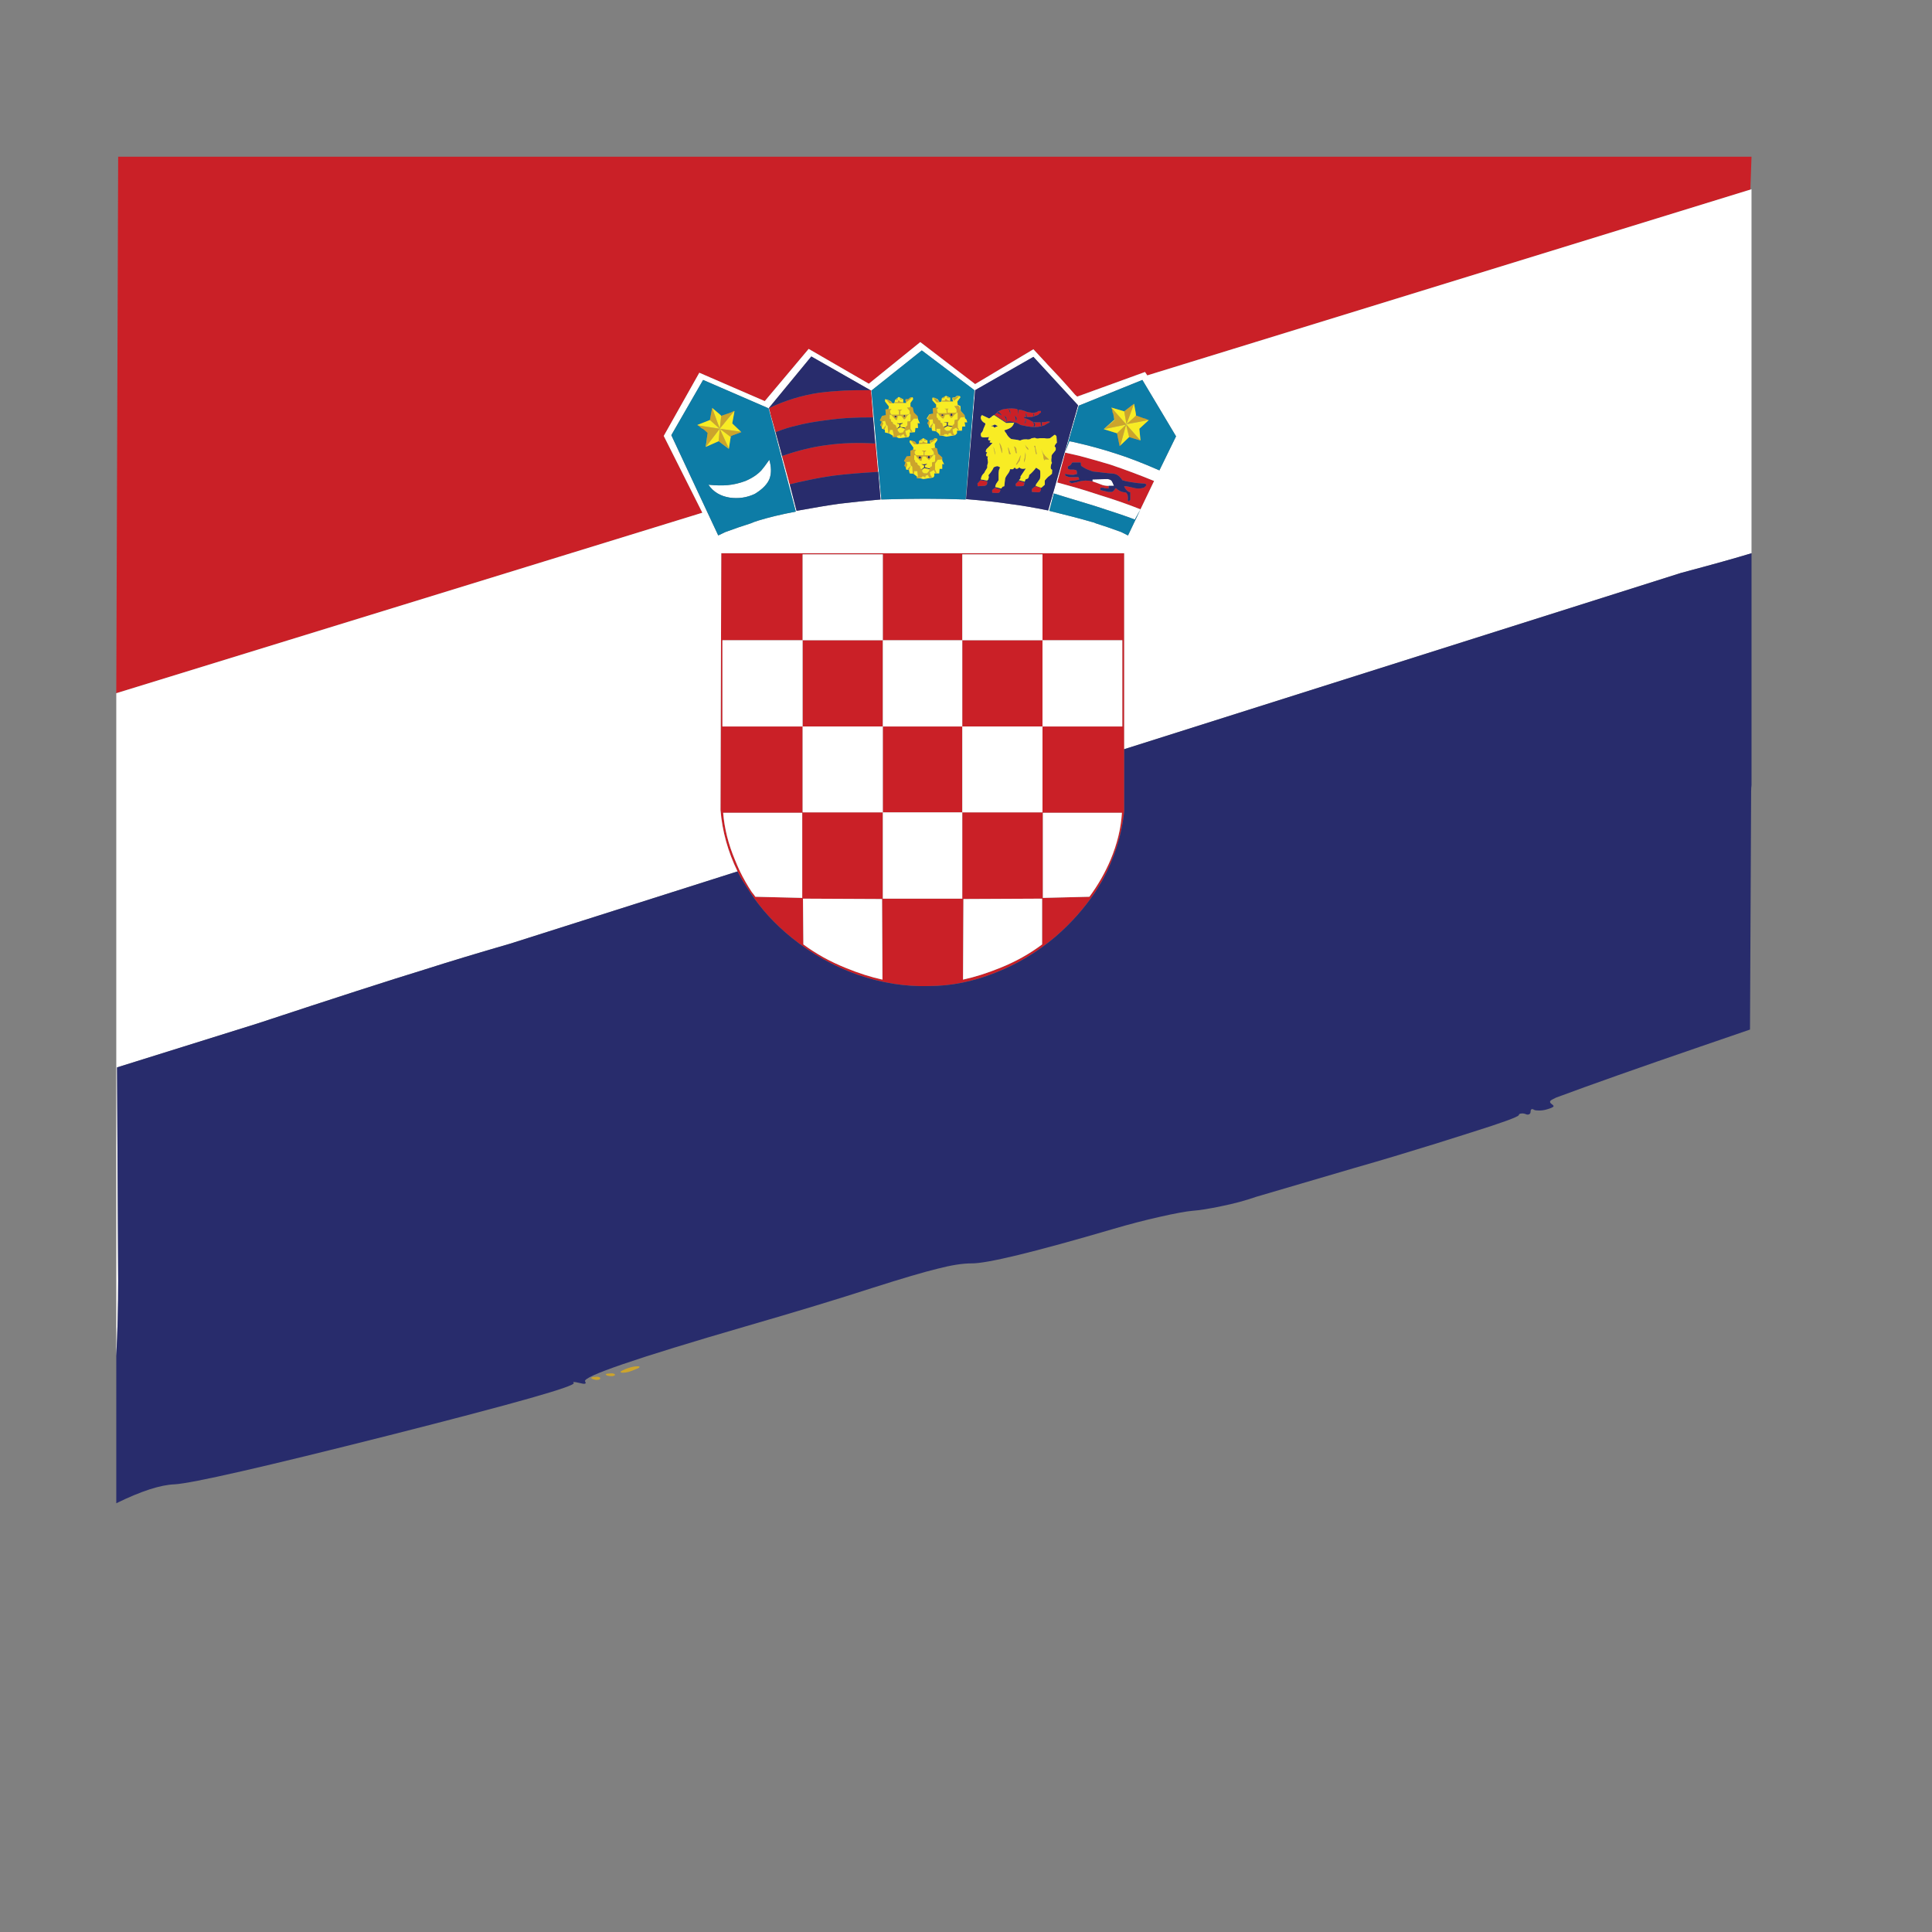 <?xml version="1.0" encoding="utf-8"?>
<!-- Generator: Adobe Illustrator 16.0.0, SVG Export Plug-In . SVG Version: 6.00 Build 0)  -->
<!DOCTYPE svg PUBLIC "-//W3C//DTD SVG 1.1//EN" "http://www.w3.org/Graphics/SVG/1.1/DTD/svg11.dtd">
<svg version="1.1" id="Layer_1" xmlns="http://www.w3.org/2000/svg" xmlns:xlink="http://www.w3.org/1999/xlink" x="0px" y="0px"
	 width="300px" height="300px" viewBox="0 0 300 300" enable-background="new 0 0 300 300" xml:space="preserve">
<rect x="0" y="0" width="300" height="300" fill="#808080" stroke="none"/>
<g>
	<path fill-rule="evenodd" clip-rule="evenodd" fill="#CA2027" d="M175.096,76.855c0.077,0.392,0.077,0.666,0,0.824l0.177,0.175
		l0.235-0.235v-1.175c-0.235-0.039-0.452-0.175-0.647-0.41c-0.195-0.235-0.294-0.412-0.294-0.529c0.117-0.039,0.431,0,0.941,0.117
		c0.548,0.157,0.958,0.235,1.232,0.235c0.353,0,0.665-0.059,0.94-0.176c0.078-0.078,0.156-0.156,0.234-0.235
		c0.156-0.156,0.098-0.274-0.175-0.352c-0.784-0.039-1.372-0.099-1.764-0.178c-0.627-0.078-1.193-0.194-1.704-0.352
		c-0.195-0.313-0.431-0.568-0.705-0.765c-0.273-0.195-0.686-0.293-1.233-0.293l-2.645-0.294c-0.548-0.195-0.9-0.333-1.057-0.412
		c-0.352-0.195-0.607-0.352-0.764-0.469l-0.059-0.528h-1.293c-0.117,0.155-0.215,0.292-0.293,0.41
		c-0.197,0.118-0.334,0.197-0.411,0.235c0,0.116,0,0.215,0,0.294c0.039,0.078,0.156,0.137,0.352,0.175c0.079,0,0.235,0,0.471,0
		c0.156,0,0.255,0.02,0.292,0.06h0.118c0.04,0,0.08,0.039,0.117,0.116c0.04,0.079,0.06,0.158,0.06,0.235v0.294
		c-0.078,0-0.177,0.02-0.295,0.059c-0.077,0.039-0.194,0.059-0.352,0.059c-0.234,0-0.489-0.02-0.763-0.059l-0.412-0.118V73.8
		c0,0.08,0.235,0.178,0.706,0.294c0.037,0,0.175,0,0.41,0c0.156,0,0.294,0,0.41,0c0.198,0,0.354,0,0.471,0
		c0.079,0,0.118,0.061,0.118,0.177c0.04,0.079,0.059,0.136,0.059,0.176c-0.195,0.079-0.353,0.118-0.47,0.118
		c-0.04,0-0.097,0.02-0.178,0.059c-0.194,0-0.469,0.019-0.82,0.059c-0.04,0.079-0.061,0.138-0.061,0.176
		c0,0.039,0.061,0.058,0.178,0.058l0.117,0.119c0.117,0,0.313-0.04,0.586-0.119c0.158,0,0.315-0.039,0.471-0.116
		c0.274-0.078,0.647-0.138,1.116-0.177c0.432,0,0.804,0.039,1.116,0.118c0.471,0.157,0.901,0.314,1.294,0.469
		c0.352,0.158,0.764,0.235,1.232,0.235v0.412c-0.392,0-0.665-0.04-0.822-0.118c-0.038,0-0.196,0-0.47,0c0,0.039,0,0.098,0,0.177
		c0,0.079,0,0.136,0,0.176l1.233,0.293h0.529c0.235-0.078,0.412-0.254,0.529-0.528l0.118-0.059c0.43,0.392,0.86,0.607,1.291,0.646
		c0.117,0,0.217,0.02,0.294,0.06C174.9,76.504,174.979,76.62,175.096,76.855z M271.975,24.333l-0.177,5.11L178.15,58.291
		l-0.354-0.528l-10.516,3.818c-0.078-0.039-0.195-0.138-0.354-0.294c-0.469-0.548-1.272-1.449-2.407-2.702
		c-0.588-0.628-1.215-1.292-1.881-1.999c-0.195-0.235-0.411-0.47-0.646-0.705c-0.509-0.548-1.019-1.096-1.527-1.646l-9.048,5.406
		L142.9,53.12l-7.99,6.463l-9.341-5.404l-6.815,8.106l-10.165-4.406l-5.522,9.812l5.993,11.925l-91.004,28.025l0.293-83.308H271.975
		z M177.093,79.088c-1.958-0.783-4.093-1.528-6.403-2.232c-1.411-0.47-2.664-0.861-3.762-1.175c-1.096-0.313-2.016-0.568-2.76-0.765
		l1.233-4.641l2.291,0.529c1.764,0.471,3.349,0.919,4.759,1.352c2.312,0.783,4.564,1.625,6.756,2.526L177.093,79.088z
		 M127.155,60.994c1.215-0.158,2.546-0.274,3.995-0.353c0.94-0.041,2.271-0.059,3.996-0.059h0.118l0.294,4.231
		c-1.449,0-2.488,0.019-3.115,0.057c-1.254,0.039-2.722,0.177-4.406,0.412c-1.802,0.234-3.271,0.509-4.406,0.822
		c-0.941,0.197-1.999,0.529-3.173,1l-0.822-2.762c-0.039-0.195-0.079-0.373-0.118-0.529l-0.059-0.469
		C121.965,62.169,124.532,61.384,127.155,60.994z M122.631,75.21l-0.118-0.294c0-0.116-0.019-0.215-0.059-0.293l-0.997-3.819
		c2.467-0.862,4.817-1.43,7.05-1.705c2.232-0.313,4.7-0.39,7.402-0.234h0.059l0.41,4.406c-2.78,0.156-5.09,0.353-6.932,0.588
		c-1.409,0.195-2.74,0.431-3.994,0.705C124.473,74.761,123.532,74.975,122.631,75.21z M156.59,63.519
		c0,0.04,0.037,0.099,0.117,0.176c0,0.079,0.02,0.158,0.058,0.235c0.074,0.145,0.112,0.312,0.118,0.5c0-0.223,0-0.389,0-0.5
		c-0.079-0.197-0.138-0.333-0.176-0.412H156.59z M160.584,64.519v-0.294h-0.117v0.353C160.545,64.578,160.584,64.558,160.584,64.519
		z M154.944,63.931c0.196-0.118,0.432-0.235,0.704-0.352c0.706-0.158,1.372-0.197,1.997-0.119c0.118,0,0.235,0.039,0.354,0.119
		l0.059,0.058l0.059,0.823l0.059-0.823c0.078,0,0.158,0,0.235,0c0.118,0,0.354,0.059,0.705,0.176
		c0.156,0.079,0.313,0.138,0.47,0.176c0.157,0.039,0.293,0.059,0.411,0.059c0.275,0.078,0.529,0.078,0.765,0
		c0.156,0,0.313-0.079,0.47-0.235h0.411v0.235c-0.196,0.118-0.333,0.235-0.411,0.352c-0.157,0.08-0.313,0.138-0.47,0.178
		c-0.313,0.116-0.529,0.176-0.647,0.176c-0.155,0-0.371,0-0.646,0l-0.059-0.294c0-0.158-0.021-0.235-0.059-0.235l-0.06-0.059
		c0,0.039,0,0.176,0,0.412c0.039,0.115,0.098,0.174,0.177,0.176c-0.158,0-0.314,0-0.469,0l0.059,0.175
		c0.272,0.039,0.587,0.158,0.938,0.353c0.197,0.156,0.432,0.254,0.705,0.292c0.313,0,0.607,0,0.881,0l0.06,0.588l0.176-0.118
		l-0.059-0.471c0.314,0,0.607-0.039,0.881-0.116h0.354v0.116c-0.51,0.274-0.784,0.432-0.822,0.471
		c-0.354,0.118-0.667,0.196-0.94,0.235c-0.705,0.079-1.527,0-2.467-0.235c-0.158,0-0.354-0.078-0.589-0.235
		c-0.273-0.155-0.509-0.235-0.704-0.235c-0.588-0.195-0.999-0.195-1.233,0l-1.822-1.175
		C154.729,64.166,154.905,64.009,154.944,63.931z M160.584,65.869c0,0.079-0.039,0.196-0.117,0.353h0.176
		c0.078-0.118,0.118-0.235,0.118-0.353c-0.04-0.118-0.118-0.214-0.235-0.294h-0.235c0.041,0.001,0.099,0.042,0.177,0.119
		C160.507,65.771,160.545,65.83,160.584,65.869z M159.175,65.694l0.116-0.119c0-0.078,0-0.195,0-0.352
		c-0.038-0.118-0.078-0.195-0.116-0.235l0.058,0.177c0,0.158-0.02,0.294-0.058,0.41c-0.04,0.079-0.099,0.157-0.176,0.235
		C159.039,65.77,159.098,65.731,159.175,65.694z M156.296,64.988c0-0.039-0.021-0.097-0.059-0.175
		c-0.079-0.119-0.177-0.197-0.295-0.235c0.078,0.116,0.158,0.254,0.235,0.41v0.059c0.078,0.156,0.118,0.294,0.118,0.412l0.059-0.118
		C156.314,65.223,156.296,65.105,156.296,64.988z M157.881,64.988c-0.077-0.195-0.155-0.333-0.235-0.41h-0.058
		c0.078,0.235,0.117,0.372,0.117,0.41c0.04,0.197,0.04,0.334,0,0.412C157.822,65.282,157.881,65.145,157.881,64.988z
		 M155.296,64.342c0.04,0.039,0.117,0.098,0.235,0.176c0-0.079-0.059-0.176-0.177-0.294c-0.039-0.039-0.137-0.138-0.293-0.294
		l-0.235,0.235C155.062,64.205,155.218,64.264,155.296,64.342z M137.084,99.416v13.394h-12.456V99.416H137.084z M149.422,112.81
		V99.416h12.455v13.394H149.422z M174.214,126.206h-12.278v13.219l7.227-0.177c1.331-1.802,2.429-3.72,3.289-5.757
		C173.47,131.062,174.059,128.635,174.214,126.206z M137.084,112.81h12.338v13.338h-12.338V112.81z M161.877,99.416V86.079h-12.455
		v13.337h-12.338V86.079h-12.456v13.337h-12.453v13.394h12.453v13.338h12.456v13.395h12.338v-13.395h12.455V112.81h12.396V99.416
		H161.877z M161.642,76.034c0,0.039-0.021,0.098-0.06,0.176l-0.117,0.175c-0.077,0.039-0.156,0.059-0.234,0.059l-0.999-0.059v-0.469
		l0.529-0.412l0.881,0.235C161.642,75.857,161.642,75.955,161.642,76.034z M158.175,74.682l0.883,0.234c0,0.079,0,0.158,0,0.235
		c0,0.04-0.021,0.098-0.059,0.178l-0.06,0.116c-0.04,0-0.157,0.02-0.353,0.059h-0.823l-0.059-0.353L158.175,74.682z M154.886,76.563
		l-0.822-0.059v-0.412l0.411-0.353l0.88,0.294c0,0.077-0.019,0.156-0.059,0.235l-0.058,0.117c0,0.039-0.039,0.079-0.117,0.119
		C155.082,76.504,155.003,76.523,154.886,76.563z M153.299,74.741c0,0.039,0,0.118,0,0.234c0,0.081-0.019,0.158-0.059,0.235
		c-0.078,0.158-0.235,0.235-0.47,0.235l-0.939,0.059l-0.059-0.411l0.469-0.529L153.299,74.741z M174.566,125.97
		c-0.391,3.76-1.547,7.383-3.466,10.869c-0.354,0.548-0.705,1.116-1.058,1.705c-1.685,2.506-3.722,4.797-6.11,6.872
		c-2.859,2.429-5.993,4.31-9.4,5.641c-3.446,1.371-6.873,2.057-10.281,2.057c-3.643,0.117-7.344-0.47-11.103-1.764
		c-3.721-1.33-7.109-3.23-10.165-5.698c-2.624-2.115-4.797-4.483-6.521-7.107c-0.353-0.549-0.706-1.098-1.059-1.646
		c-0.313-0.509-0.607-1.038-0.88-1.585c-1.489-3.056-2.371-6.228-2.644-9.519l0.118-39.89h62.568V125.97z M112.292,126.206
		c0.196,2.429,0.803,4.856,1.822,7.285c0.235,0.588,0.489,1.175,0.763,1.763c0.549,1.135,1.175,2.231,1.881,3.29
		c0.234,0.274,0.411,0.509,0.528,0.704l7.286,0.177v-13.219H112.292z M124.746,146.65c1.96,1.45,4.152,2.664,6.581,3.644
		c1.999,0.822,3.896,1.429,5.698,1.82l-0.059-12.514l-12.278-0.058L124.746,146.65z M155.296,150.294
		c2.43-0.98,4.604-2.194,6.521-3.644v-7.107l-12.219,0.058l-0.059,12.514C151.341,151.723,153.26,151.116,155.296,150.294z"/>
	<path fill-rule="evenodd" clip-rule="evenodd" fill="#FFFFFF" d="M178.15,58.291l93.824-28.906v56.519
		c-2.431,0.743-6.071,1.762-10.93,3.054l-86.479,27.376V85.904h-62.568l-0.118,39.89c0.273,3.291,1.155,6.463,2.644,9.519
		l-35.31,11.221c-5.013,1.449-9.478,2.8-13.394,4.053c-5.25,1.606-13.866,4.387-25.85,8.343l-21.796,6.814l0.176,33.135
		c0,4.073-0.098,7.972-0.293,11.691V107.641l91.004-28.025l-5.993-11.925l5.522-9.812l10.165,4.406l6.815-8.106l9.341,5.404
		l7.99-6.463l8.519,6.522l9.048-5.406c0.509,0.55,1.019,1.098,1.527,1.646c0.234,0.234,0.45,0.469,0.646,0.705
		c0.666,0.706,1.293,1.37,1.881,1.999c1.135,1.252,1.938,2.153,2.407,2.702c0.158,0.156,0.275,0.255,0.354,0.294l10.516-3.818
		L178.15,58.291z M180.031,73.037l2.584-5.287l-5.229-8.754l-9.87,3.996l-2.115,7.284l-1.233,4.641
		c0.744,0.196,1.664,0.452,2.76,0.765c1.098,0.314,2.351,0.705,3.762,1.175c2.311,0.705,4.445,1.449,6.403,2.232l-0.881,1.587
		c-0.979-0.393-3.055-1.098-6.228-2.115c-0.784-0.235-2.332-0.706-4.642-1.41c-0.51-0.158-1.077-0.333-1.703-0.53l-0.706,2.703
		c2.742,0.666,4.917,1.234,6.522,1.705c0.233,0.039,0.469,0.116,0.704,0.235c1.137,0.352,2.448,0.802,3.936,1.35
		c0.314,0.157,0.667,0.334,1.059,0.53l1.938-4.055l2.114-4.406c-2.191-0.901-4.444-1.743-6.756-2.526
		c-1.41-0.432-2.995-0.881-4.759-1.352l-2.291-0.529l0.646-1.762c0.274,0.04,0.568,0.099,0.881,0.176
		c2.234,0.509,4.311,1.078,6.229,1.704C175.154,71.02,177.445,71.902,180.031,73.037z M119.4,63.344l0.118,0.469
		c0.039,0.156,0.079,0.334,0.118,0.529l2.819,10.281c0.04,0.078,0.059,0.177,0.059,0.293l0.118,0.294l1.059,4.113
		c2.78-0.509,5.031-0.881,6.756-1.116c1.957-0.235,4.053-0.45,6.285-0.647l-0.763-8.694h-0.059l-0.646-8.284h-0.118l-9.165-5.228
		L119.4,63.344z M112.996,75.329c0.901-0.08,1.822-0.294,2.762-0.647c1.019-0.431,1.842-0.98,2.468-1.646
		c0.275-0.313,0.685-0.861,1.234-1.644c0.314,1.096,0.333,2.056,0.059,2.878c-0.314,0.862-1.077,1.666-2.291,2.409
		c-1.214,0.587-2.526,0.783-3.937,0.587c-1.449-0.234-2.545-0.9-3.29-1.997C111.136,75.387,112.135,75.407,112.996,75.329z
		 M160.467,55.413l-9.048,5.169l-1.41,16.919c2.819,0.235,5.112,0.49,6.874,0.765c1.605,0.195,3.564,0.528,5.875,0.999l4.641-16.333
		L160.467,55.413z M143.664,77.444c1.919,0,4.016,0.039,6.287,0.116l1.352-16.978l-8.167-6.169l-7.813,6.228l1.526,16.919
		C139.552,77.482,141.823,77.444,143.664,77.444z M119.341,63.401l-10.163-4.406l-4.936,8.578l7.285,15.569
		c0.392-0.195,0.764-0.373,1.116-0.53c1.488-0.548,2.801-0.999,3.937-1.35c0.352-0.158,0.725-0.294,1.115-0.413
		c1.646-0.508,3.604-0.979,5.876-1.409L119.341,63.401z M170.925,75.21c-0.393-0.155-0.823-0.313-1.294-0.469v-0.294l2.351-0.059
		c0.313,0.04,0.529,0.138,0.646,0.294c0.078,0.118,0.195,0.373,0.353,0.763h-0.823C171.688,75.445,171.276,75.368,170.925,75.21z
		 M161.877,99.416h12.396v13.394h-12.396v13.338h-12.455v13.395h-12.338v-13.395h-12.456V112.81h-12.453V99.416h12.453V86.079
		h12.456v13.337h12.338V86.079h12.455V99.416z M137.084,112.81v13.338h12.338V112.81H137.084z M174.214,126.206
		c-0.155,2.429-0.744,4.856-1.763,7.285c-0.86,2.038-1.958,3.956-3.289,5.757l-7.227,0.177v-13.219H174.214z M149.422,112.81h12.455
		V99.416h-12.455V112.81z M137.084,99.416h-12.456v13.394h12.456V99.416z M124.746,146.65l-0.057-7.107l12.278,0.058l0.059,12.514
		c-1.802-0.392-3.7-0.998-5.698-1.82C128.897,149.314,126.706,148.1,124.746,146.65z M114.876,135.254
		c-0.274-0.588-0.528-1.175-0.763-1.763c-1.019-2.429-1.625-4.856-1.822-7.285h12.279v13.219l-7.286-0.177
		c-0.117-0.195-0.294-0.43-0.528-0.704C116.052,137.485,115.426,136.389,114.876,135.254z M155.296,150.294
		c-2.036,0.822-3.955,1.429-5.756,1.82l0.059-12.514l12.219-0.058v7.107C159.899,148.1,157.726,149.314,155.296,150.294z"/>
	<g>
		<path fill-rule="evenodd" clip-rule="evenodd" fill="#CCA42C" d="M92.669,214.271c-0.196,0-0.392-0.04-0.588-0.117
			c-0.235-0.077-0.313-0.156-0.235-0.235c0.08-0.077,0.275-0.117,0.588-0.117c0.274-0.039,0.489-0.02,0.647,0.059
			c0.156,0.079,0.176,0.177,0.059,0.294C93.06,214.231,92.904,214.271,92.669,214.271z M94.372,213.625
			c-0.234-0.077-0.332-0.155-0.294-0.234c0.08-0.078,0.275-0.117,0.588-0.117c0.314-0.039,0.548-0.021,0.706,0.058
			c0.155,0.08,0.176,0.157,0.059,0.235c-0.079,0.078-0.235,0.119-0.47,0.119C94.765,213.686,94.569,213.665,94.372,213.625z
			 M98.955,212.157c0.275,0,0.393,0.04,0.353,0.117c-0.039,0.118-0.254,0.235-0.646,0.354c-0.744,0.352-1.391,0.527-1.939,0.527
			c-0.272,0-0.39-0.057-0.352-0.176c0.079-0.078,0.293-0.195,0.646-0.352C97.8,212.313,98.447,212.157,98.955,212.157z"/>
		<path fill-rule="evenodd" clip-rule="evenodd" fill="#282C6C" d="M175.096,76.855c-0.117-0.235-0.195-0.352-0.235-0.352
			c-0.077-0.04-0.177-0.06-0.294-0.06c-0.431-0.039-0.861-0.254-1.291-0.646l-0.118,0.059c-0.117,0.274-0.294,0.451-0.529,0.528
			h-0.529l-1.233-0.293c0-0.04,0-0.098,0-0.176c0-0.079,0-0.138,0-0.177c0.273,0,0.432,0,0.47,0
			c0.157,0.078,0.431,0.118,0.822,0.118v-0.412h0.823c-0.157-0.39-0.274-0.646-0.353-0.763c-0.117-0.156-0.333-0.254-0.646-0.294
			l-2.351,0.059v0.294c-0.313-0.079-0.685-0.118-1.116-0.118c-0.469,0.039-0.842,0.099-1.116,0.177
			c-0.155,0.078-0.313,0.116-0.471,0.116c-0.272,0.079-0.469,0.119-0.586,0.119l-0.117-0.119c-0.117,0-0.178-0.019-0.178-0.058
			c0-0.039,0.021-0.098,0.061-0.176c0.352-0.04,0.626-0.059,0.82-0.059c0.081-0.039,0.138-0.059,0.178-0.059
			c0.117,0,0.274-0.039,0.47-0.118c0-0.04-0.019-0.098-0.059-0.176c0-0.116-0.039-0.177-0.118-0.177c-0.117,0-0.272,0-0.471,0
			c-0.116,0-0.254,0-0.41,0c-0.235,0-0.373,0-0.41,0c-0.471-0.116-0.706-0.214-0.706-0.294v-0.234l0.412,0.118
			c0.273,0.039,0.528,0.059,0.763,0.059c0.157,0,0.274-0.02,0.352-0.059c0.118-0.039,0.217-0.059,0.295-0.059v-0.294
			c0-0.078-0.02-0.156-0.06-0.235c-0.037-0.077-0.077-0.116-0.117-0.116h-0.118c-0.037-0.04-0.136-0.06-0.292-0.06
			c-0.235,0-0.392,0-0.471,0c-0.195-0.039-0.313-0.098-0.352-0.175c0-0.079,0-0.178,0-0.294c0.077-0.039,0.214-0.118,0.411-0.235
			c0.078-0.118,0.176-0.255,0.293-0.41h1.293l0.059,0.528c0.156,0.118,0.412,0.274,0.764,0.469c0.156,0.079,0.509,0.217,1.057,0.412
			l2.645,0.294c0.548,0,0.96,0.098,1.233,0.293c0.274,0.196,0.51,0.452,0.705,0.765c0.511,0.158,1.077,0.274,1.704,0.352
			c0.392,0.079,0.979,0.139,1.764,0.178c0.272,0.078,0.331,0.195,0.175,0.352c-0.078,0.079-0.156,0.158-0.234,0.235
			c-0.275,0.118-0.588,0.176-0.94,0.176c-0.274,0-0.685-0.079-1.232-0.235c-0.511-0.117-0.824-0.156-0.941-0.117
			c0,0.117,0.099,0.294,0.294,0.529c0.195,0.235,0.412,0.372,0.647,0.41v1.175l-0.235,0.235l-0.177-0.175
			C175.173,77.521,175.173,77.247,175.096,76.855z M120.458,67.104c1.175-0.471,2.232-0.803,3.173-1
			c1.135-0.313,2.604-0.588,4.406-0.822c1.685-0.235,3.152-0.373,4.406-0.412c0.627-0.039,1.666-0.057,3.115-0.057l0.352,4.053
			c-2.702-0.156-5.169-0.079-7.402,0.234c-2.232,0.274-4.583,0.842-7.05,1.705L120.458,67.104z M122.631,75.21
			c0.901-0.235,1.842-0.449,2.821-0.646c1.254-0.274,2.585-0.509,3.994-0.705c1.842-0.235,4.152-0.432,6.932-0.588l0.353,4.288
			c-2.232,0.197-4.328,0.412-6.285,0.647c-1.725,0.235-3.976,0.607-6.756,1.116L122.631,75.21z M119.4,63.344l6.581-7.99
			l9.165,5.228c-1.724,0-3.056,0.019-3.996,0.059c-1.449,0.079-2.78,0.195-3.995,0.353c-2.623,0.391-5.189,1.175-7.696,2.35
			l0.059,0.469L119.4,63.344z M195.07,185.837c-1.684,0.588-3.506,1.077-5.463,1.469c-1.881,0.392-3.35,0.627-4.407,0.704
			c-0.979,0.079-2.683,0.394-5.11,0.94c-2.431,0.549-4.838,1.175-7.227,1.881c-12.298,3.604-19.643,5.386-22.032,5.347
			c-1.372,0-3.113,0.274-5.228,0.822c-2.115,0.509-5.503,1.508-10.163,2.995c-5.327,1.725-11.849,3.703-19.565,5.935
			c-17.116,4.974-25.458,7.833-25.026,8.577c0.272,0.392-0.021,0.471-0.882,0.235c-0.822-0.195-1.116-0.195-0.881,0
			c0.43,0.471-9.086,3.172-28.553,8.107c-19.544,4.936-30.688,7.48-33.428,7.637c-2.195,0.079-5.209,1.058-9.048,2.938V210.57
			c0.196-3.72,0.293-7.618,0.293-11.691l-0.176-33.135l21.796-6.814c11.984-3.956,20.601-6.737,25.85-8.343
			c3.917-1.252,8.381-2.604,13.394-4.053l35.31-11.221c0.273,0.548,0.567,1.076,0.88,1.585c0.353,0.548,0.706,1.096,1.059,1.646
			c1.723,2.624,3.896,4.993,6.521,7.107c3.056,2.468,6.443,4.369,10.165,5.698c3.759,1.294,7.46,1.881,11.103,1.764
			c3.408,0,6.834-0.686,10.281-2.057c3.407-1.331,6.541-3.212,9.4-5.641c2.389-2.075,4.426-4.366,6.11-6.872
			c0.353-0.588,0.704-1.156,1.058-1.705c1.919-3.486,3.075-7.109,3.466-10.869v-9.635l86.479-27.376
			c4.858-1.292,8.499-2.311,10.93-3.054v36.012c-0.04,0.275-0.059,0.588-0.059,0.941l-0.177,37.012l-7.874,2.703
			c-9.359,3.212-16.781,5.835-22.265,7.872c-0.511,0.235-0.805,0.411-0.882,0.529c-0.078,0.156,0,0.313,0.235,0.47
			c0.272,0.195,0.353,0.333,0.235,0.411c-0.118,0.117-0.452,0.255-1,0.411c-0.391,0.118-0.803,0.177-1.232,0.177
			c-0.354,0-0.607-0.04-0.765-0.117c-0.158-0.118-0.294-0.138-0.412-0.06c-0.077,0.079-0.117,0.216-0.117,0.412
			c0,0.156-0.078,0.274-0.235,0.352c-0.155,0.077-0.351,0.059-0.586-0.059c-0.235-0.078-0.451-0.098-0.646-0.058
			c-0.195,0-0.313,0.077-0.354,0.235c-0.077,0.273-2.545,1.174-7.402,2.701c-3.406,1.098-7.382,2.33-11.927,3.7
			c-1.957,0.588-4.034,1.195-6.227,1.822C202.258,183.722,197.186,185.211,195.07,185.837z M138.905,64.754v-0.176h0.294v0.176
			c0,0.039-0.019,0.059-0.059,0.059h-0.117C138.945,64.813,138.905,64.793,138.905,64.754z M147.776,64.578h-0.117
			c-0.039,0-0.059-0.04-0.059-0.118V64.4c0-0.116,0.02-0.175,0.059-0.175h0.117c0.079,0,0.118,0.059,0.118,0.175v0.06
			C147.894,64.538,147.855,64.578,147.776,64.578z M146.66,65.575l-0.117-0.059l0.765,0.059l-0.118,0.119v0.352l0.704,0.118v0.059
			l-0.059,0.059l-0.705-0.118l-0.471,0.235h-0.117l0.117-0.177l0.353-0.176v-0.411L146.66,65.575z M146.484,64.4v0.119
			c0,0.039-0.039,0.059-0.118,0.059h-0.059c-0.078,0-0.118-0.02-0.118-0.059V64.4c0-0.039,0.04-0.058,0.118-0.058h0.059
			C146.445,64.342,146.484,64.361,146.484,64.4z M140.375,64.754c-0.04,0-0.06-0.04-0.06-0.119v-0.058
			c0-0.079,0.02-0.118,0.06-0.118h0.058c0.079,0,0.118,0.039,0.118,0.118v0.058c0,0.079-0.039,0.119-0.118,0.119H140.375z
			 M139.257,65.694l0.353,0.058l0.471-0.058l0.118-0.059c-0.04,0.117-0.079,0.175-0.118,0.175l-0.294,0.119v0.352l0.764,0.118
			c0,0.035,0,0.075,0,0.118v0.059l-0.764-0.235l-0.412,0.235h-0.059l0.059-0.059v-0.059l0.294-0.235v-0.353l-0.294-0.059
			L139.257,65.694z M142.665,71.098V70.98c0-0.077,0.039-0.118,0.118-0.118h0.117c0.079,0,0.118,0.041,0.118,0.118v0.118
			c0,0.078-0.039,0.118-0.118,0.118h-0.117C142.704,71.216,142.665,71.176,142.665,71.098z M144.311,70.804
			c0.04,0,0.059,0.039,0.059,0.118v0.118c0,0.078-0.019,0.118-0.059,0.118h-0.118c-0.078,0-0.118-0.04-0.118-0.118v-0.118
			c0-0.079,0.04-0.118,0.118-0.118H144.311z M143.604,72.273l0.059,0.292l0.706,0.178v0.116h-0.059l-0.765-0.175l-0.352,0.234
			h-0.118l0.118-0.118l0.294-0.235v-0.292l-0.294-0.118l-0.118-0.118l0.294,0.059l0.469-0.059l0.118-0.059
			c-0.039,0.118-0.078,0.177-0.118,0.177L143.604,72.273z M156.59,63.519h0.117c0.038,0.079,0.097,0.215,0.176,0.412
			c0,0.111,0,0.277,0,0.5c-0.006-0.188-0.044-0.355-0.118-0.5c-0.038-0.078-0.058-0.156-0.058-0.235
			C156.627,63.618,156.59,63.559,156.59,63.519z M154.944,63.931c-0.039,0.079-0.216,0.235-0.529,0.469l1.822,1.175
			c0.234-0.195,0.646-0.195,1.233,0c0.195,0,0.431,0.08,0.704,0.235c0.235,0.158,0.431,0.235,0.589,0.235
			c0.939,0.235,1.762,0.314,2.467,0.235c0.273-0.039,0.587-0.118,0.94-0.235c0.038-0.039,0.313-0.197,0.822-0.471v-0.116h-0.354
			c-0.273,0.078-0.566,0.116-0.881,0.116l0.059,0.471l-0.176,0.118l-0.06-0.588c-0.273,0-0.567,0-0.881,0
			c-0.273-0.039-0.508-0.136-0.705-0.292c-0.352-0.195-0.666-0.314-0.938-0.353l-0.059-0.175c0.154,0,0.311,0,0.469,0
			c-0.079-0.002-0.138-0.062-0.177-0.176c0-0.235,0-0.373,0-0.412l0.06,0.059c0.038,0,0.059,0.078,0.059,0.235l0.059,0.294
			c0.274,0,0.49,0,0.646,0c0.118,0,0.334-0.06,0.647-0.176c0.156-0.04,0.313-0.098,0.47-0.178c0.078-0.116,0.215-0.234,0.411-0.352
			v-0.235h-0.411c-0.157,0.156-0.313,0.235-0.47,0.235c-0.235,0.078-0.489,0.078-0.765,0c-0.118,0-0.254-0.02-0.411-0.059
			c-0.156-0.039-0.313-0.097-0.47-0.176c-0.352-0.118-0.587-0.176-0.705-0.176c-0.077,0-0.157,0-0.235,0l-0.059,0.823l-0.059-0.823
			l-0.059-0.058c-0.118-0.08-0.235-0.119-0.354-0.119c-0.625-0.078-1.291-0.039-1.997,0.119
			C155.376,63.695,155.141,63.813,154.944,63.931z M160.467,55.413l6.932,7.519l-4.641,16.333c-2.311-0.471-4.27-0.804-5.875-0.999
			c-1.762-0.274-4.055-0.53-6.874-0.765l1.41-16.919L160.467,55.413z M160.584,64.519c0,0.039-0.039,0.059-0.117,0.059v-0.353h0.117
			V64.519z M159.175,65.694c-0.077,0.038-0.136,0.076-0.176,0.116c0.077-0.079,0.136-0.156,0.176-0.235
			c0.038-0.116,0.058-0.252,0.058-0.41l-0.058-0.177c0.038,0.041,0.078,0.118,0.116,0.235c0,0.157,0,0.274,0,0.352L159.175,65.694z
			 M160.584,65.869c-0.039-0.039-0.077-0.098-0.117-0.175c-0.078-0.078-0.136-0.118-0.177-0.119h0.235
			c0.117,0.08,0.195,0.177,0.235,0.294c0,0.117-0.04,0.235-0.118,0.353h-0.176C160.545,66.065,160.584,65.948,160.584,65.869z
			 M157.881,64.988c0,0.157-0.059,0.294-0.176,0.412c0.04-0.078,0.04-0.215,0-0.412c0-0.039-0.039-0.175-0.117-0.41h0.058
			C157.726,64.655,157.804,64.793,157.881,64.988z M159.409,68.219c-0.432,0-0.705,0.04-0.822,0.118
			c-0.04,0.04-0.118,0.059-0.235,0.059c-0.079,0-0.156-0.019-0.235-0.059c-0.156-0.039-0.431-0.078-0.822-0.118L157,68.16
			c-0.313-0.195-0.568-0.488-0.763-0.881c-0.118-0.116-0.217-0.274-0.295-0.469c0.431-0.118,0.765-0.255,0.999-0.412
			c0.235-0.157,0.412-0.412,0.529-0.764l-1.233,0.059l-1.88-1.234c-0.198,0.078-0.334,0.175-0.412,0.294l-0.353,0.234l-1.116-0.528
			c-0.156,0.156-0.215,0.333-0.177,0.528c0.079,0.313,0.314,0.568,0.705,0.764c0,0.118-0.019,0.216-0.06,0.294
			c-0.077,0.196-0.154,0.372-0.233,0.529c0,0.078-0.059,0.235-0.177,0.469c-0.156,0.158-0.235,0.274-0.235,0.353
			c0,0.314,0.06,0.469,0.177,0.469c0.156,0.079,0.528,0.079,1.116,0l-0.117,0.235c-0.039,0.079-0.039,0.158,0,0.235
			c0,0.04,0.117,0.059,0.353,0.059l-0.118,0.176c-0.077,0.079-0.077,0.118,0,0.118c0.118,0.078,0.255,0.098,0.412,0.059
			c-0.117,0.157-0.235,0.294-0.353,0.412l-0.589,0.586c-0.077,0.157-0.117,0.275-0.117,0.353c0.04,0.116,0.117,0.157,0.235,0.116
			c-0.118,0.197-0.177,0.353-0.177,0.471c0.04,0.195,0.138,0.235,0.294,0.118c-0.077,0.196-0.098,0.372-0.059,0.529l0.059,0.471
			c-0.038,0.116-0.077,0.274-0.117,0.469c0,0.077,0,0.196,0,0.352c-0.039,0.08-0.098,0.176-0.177,0.294
			c-0.117,0.158-0.195,0.294-0.233,0.412c0,0.039-0.098,0.156-0.295,0.353c-0.156,0.196-0.255,0.45-0.294,0.763l0.999,0.176
			c0-0.039,0.04-0.079,0.117-0.117c0.04-0.078,0.06-0.138,0.06-0.177c0.077-0.156,0.077-0.333,0-0.529
			c0.43-0.508,0.705-0.919,0.823-1.234c0.233-0.116,0.43-0.175,0.587-0.175c0.038,0,0.098,0.02,0.176,0.059
			c0.039,0.039,0.116,0.078,0.234,0.116l-0.175,0.413c-0.039,0.234-0.06,0.411-0.06,0.528v1.058
			c-0.038,0.039-0.117,0.158-0.235,0.352c-0.156,0.196-0.255,0.432-0.294,0.706l0.94,0.235c0.04-0.079,0.117-0.176,0.234-0.294
			l0.235-0.059l0.118-1.058c0-0.195,0.136-0.469,0.411-0.822c0.235-0.313,0.354-0.568,0.354-0.765h0.469
			c0.039-0.039,0.138-0.136,0.294-0.294c0.039,0.158,0.138,0.235,0.293,0.235c0.118,0,0.256-0.078,0.412-0.235
			c0.077,0.119,0.157,0.178,0.235,0.178c0.156,0.078,0.411,0.078,0.763,0l-0.822,1.234c0,0.039,0,0.096,0,0.177
			c0,0.077-0.019,0.136-0.059,0.175c0,0.039-0.04,0.078-0.117,0.118l-0.059,0.118l0.881,0.235l0.117-0.353
			c0.235-0.079,0.373-0.138,0.412-0.176c0.078-0.116,0.138-0.293,0.176-0.528c0.313-0.235,0.666-0.608,1.058-1.117
			c0.156,0.08,0.274,0.158,0.353,0.235c0.157,0.039,0.255,0.138,0.295,0.294c0.037,0.588,0.019,1-0.061,1.234l-0.587,0.822
			l-0.059,0.235l0.881,0.294l0.528-0.47v-0.646c0.117-0.156,0.294-0.353,0.529-0.588c0.078-0.039,0.275-0.195,0.588-0.469
			c0.039-0.432,0.039-0.647,0-0.647l-0.117-0.059l-0.06-0.116c-0.038-0.158-0.019-0.372,0.06-0.647l0.059-0.118
			c0.038-0.039,0.059-0.077,0.059-0.116c-0.117-0.119-0.138-0.413-0.059-0.882c-0.04-0.196,0.038-0.392,0.235-0.587
			c0.235-0.274,0.371-0.452,0.41-0.529v-0.352l-0.118-0.119c-0.038-0.039-0.057-0.078-0.057-0.116c0-0.041,0.057-0.158,0.175-0.353
			l0.177-0.177l-0.06-0.999c-0.078-0.118-0.156-0.196-0.235-0.235c-0.077,0-0.175,0.059-0.292,0.176l-0.471,0.353
			c-0.274,0.077-0.568,0.077-0.881,0h-0.706c-0.156,0.039-0.274,0.057-0.352,0.057c-0.158,0-0.294-0.039-0.412-0.116l-0.47,0.059
			l-0.354,0.175C159.683,68.259,159.526,68.259,159.409,68.219z M156.296,64.988c0,0.118,0.019,0.235,0.059,0.353l-0.059,0.118
			c0-0.118-0.04-0.255-0.118-0.412v-0.059c-0.077-0.156-0.157-0.294-0.235-0.41c0.118,0.039,0.216,0.116,0.295,0.235
			C156.275,64.891,156.296,64.949,156.296,64.988z M154.944,66.163l-0.529,0.235c-0.039,0-0.098-0.059-0.175-0.177l-0.354-0.059
			c0.039-0.039,0.156-0.079,0.354-0.118c0.077-0.078,0.154-0.116,0.234-0.116c0.038,0,0.117,0.039,0.234,0.116
			C154.788,66.084,154.865,66.124,154.944,66.163z M155.296,64.342c-0.078-0.079-0.234-0.138-0.47-0.176l0.235-0.235
			c0.156,0.156,0.254,0.255,0.293,0.294c0.118,0.118,0.177,0.215,0.177,0.294C155.413,64.44,155.336,64.381,155.296,64.342z
			 M153.299,74.741l-1.058-0.176l-0.469,0.529l0.059,0.411l0.939-0.059c0.234,0,0.392-0.078,0.47-0.235
			c0.04-0.078,0.059-0.155,0.059-0.235C153.299,74.858,153.299,74.78,153.299,74.741z M155.354,76.034l-0.88-0.294l-0.411,0.353
			v0.412l0.822,0.059c0.117-0.04,0.196-0.059,0.235-0.059c0.078-0.04,0.117-0.08,0.117-0.119l0.058-0.117
			C155.336,76.19,155.354,76.111,155.354,76.034z M158.175,74.682l-0.47,0.469l0.059,0.353h0.823
			c0.195-0.039,0.313-0.059,0.353-0.059l0.06-0.116c0.038-0.08,0.059-0.138,0.059-0.178c0-0.078,0-0.156,0-0.235L158.175,74.682z
			 M161.582,76.21c0.039-0.079,0.06-0.138,0.06-0.176c0-0.079,0-0.177,0-0.294l-0.881-0.235l-0.529,0.412v0.469l0.999,0.059
			c0.078,0,0.157-0.02,0.234-0.059L161.582,76.21z"/>
	</g>
	<path fill-rule="evenodd" clip-rule="evenodd" fill="#0D7CA6" d="M176.916,66.575l1.47-1.352h-0.06l-0.411-0.176
		c-0.078-0.04-0.138-0.059-0.175-0.059h-0.06l-1.292-0.469c0.038,0-0.061-0.606-0.295-1.822l-1.527,1.175l-1.997-0.586l0.177,0.469
		c0,0.039,0,0.099,0,0.176c0,0.079,0.038,0.176,0.117,0.294l0.177,0.94l-1.646,1.469l2.056,0.646l0.412,1.999l1.469-1.412
		l1.762,0.529L176.916,66.575z M180.031,73.037c-2.586-1.135-4.877-2.017-6.874-2.643c-1.919-0.626-3.995-1.195-6.229-1.704
		c-0.313-0.078-0.606-0.136-0.881-0.176l-0.646,1.762l2.115-7.284l9.87-3.996l5.229,8.754L180.031,73.037z M177.093,79.088
		l-1.938,4.055c-0.392-0.195-0.744-0.373-1.059-0.53c-1.487-0.548-2.799-0.999-3.936-1.35c-0.235-0.119-0.471-0.196-0.704-0.235
		c-1.605-0.471-3.78-1.039-6.522-1.705l0.706-2.703c0.626,0.197,1.193,0.372,1.703,0.53c2.31,0.704,3.857,1.175,4.642,1.41
		c3.173,1.017,5.248,1.722,6.228,2.115L177.093,79.088z M113.996,63.872v-0.059l-0.471,0.235l-1.526,0.529
		c0-0.04-0.471-0.452-1.41-1.234l-0.353,1.879l-1.939,0.763l0.059,0.059l0.118,0.059c0.079,0.078,0.197,0.177,0.353,0.294
		c0.078,0.077,0.176,0.138,0.294,0.176c0.039,0.039,0.098,0.078,0.176,0.118l0.587,0.528l-0.292,2.174l1.997-0.881l1.585,1.175
		l0.294-1.879V67.75l0.353-0.176l1.292-0.469l-1.41-1.353l0.353-1.938L113.996,63.872z M112.996,75.329
		c-0.861,0.078-1.859,0.058-2.996-0.06c0.745,1.097,1.841,1.763,3.29,1.997c1.41,0.196,2.723,0,3.937-0.587
		c1.214-0.743,1.977-1.547,2.291-2.409c0.274-0.822,0.255-1.782-0.059-2.878c-0.549,0.783-0.958,1.331-1.234,1.644
		c-0.625,0.666-1.449,1.215-2.468,1.646C114.818,75.035,113.896,75.249,112.996,75.329z M119.341,63.401l4.231,16.04
		c-2.272,0.43-4.231,0.901-5.876,1.409c-0.39,0.119-0.763,0.255-1.115,0.413c-1.136,0.352-2.449,0.802-3.937,1.35
		c-0.353,0.157-0.724,0.334-1.116,0.53l-7.285-15.569l4.936-8.578L119.341,63.401z M140.609,62.228l0.118,0.352h-0.412l-0.058-0.059
		v-0.528l-0.706-0.353l-0.588,0.47v0.059l-0.059,0.41l-0.293,0.059l-0.294-0.353l-0.528-0.235l-0.353-0.058v0.352l0.588,0.765
		l-0.06,0.411l-0.469,0.06l0.059,0.881l-0.588,0.118l-0.353,0.705l0.294,0.176c0,0.039-0.078,0.235-0.235,0.587l0.176,0.118
		l0.118,0.412l0.412,0.118l0.059,0.471l0.588,0.116l0.587,0.353v0.234h0.587l0.412,0.178l1.468-0.178l0.176-0.293v-0.41l0.824-0.059
		l0.059-0.647h0.412l-0.059-0.763l0.352,0.058l-0.293-0.646l-0.059-0.412v-0.059l-0.588-0.587l-0.176-0.763l-0.353-0.177v-0.529
		l0.412-0.587l-0.059-0.294h-0.353l-0.352,0.294h-0.412V62.228z M144.781,62.169l0.587,0.646v0.471l-0.528,0.116l0.059,0.823
		l-0.588,0.118l-0.412,0.646l0.294,0.235l0.059,0.059c-0.039,0.04-0.099,0.138-0.176,0.292l-0.059,0.119v0.058l0.118,0.178
		l0.059,0.116l0.118,0.353h0.353l0.059,0.47l0.646,0.116l0.471,0.412l0.058,0.235l0.588,0.059l0.471,0.118l1.35-0.235l0.294-0.294
		v-0.411h0.765l0.059-0.647h0.469l-0.116-0.647h0.411l-0.118-0.41l-0.235-0.235l-0.058-0.469l-0.588-0.647l-0.059-0.763
		l-0.412-0.177l-0.059-0.529l0.47-0.646l-0.059-0.176l-0.471-0.059l-0.294,0.235l-0.411,0.059v0.235l0.118,0.352H147.6l-0.059-0.059
		v-0.528l-0.646-0.294l-0.647,0.353v0.059l-0.059,0.469l-0.294,0.119l-0.293-0.471l-0.528-0.235h-0.294V62.169z M145.544,68.336
		l-0.059-0.235l-0.353-0.057l-0.292,0.292l-0.471,0.059v0.176l0.118,0.294h-0.471v-0.47l-0.646-0.352l-0.646,0.41v0.059l-0.06,0.412
		l-0.293,0.059l-0.294-0.412l-0.588-0.176h-0.235v0.294l0.588,0.823l-0.059,0.293v0.059h-0.059l-0.353,0.118v0.822l-0.587,0.059
		l-0.41,0.706l0.234,0.235l-0.176,0.528l0.176,0.176l0.118,0.411l0.412,0.06l0.116,0.528l0.588,0.059l0.529,0.412v0.293h0.587
		l0.412,0.118l1.528-0.234l0.177-0.235v-0.412h0.763l0.058-0.706h0.412v-0.763l0.294,0.059l-0.294-0.587v-0.47l-0.646-0.588
		l-0.176-0.822l-0.294-0.117l-0.059-0.588L145.544,68.336z M143.664,77.444c-1.841,0-4.112,0.039-6.815,0.116l-1.526-16.919
		l7.813-6.228l8.167,6.169L149.95,77.56C147.679,77.482,145.583,77.444,143.664,77.444z"/>
	<path fill-rule="evenodd" clip-rule="evenodd" fill="#CCA42C" d="M178.326,65.223c-0.117,0.039-1.254,0.254-3.407,0.646
		l-0.353-1.998l1.527-1.175l-1.175,3.172c0.979-0.862,1.47-1.312,1.47-1.351l1.292,0.469h0.06c0.037,0,0.097,0.019,0.175,0.059
		L178.326,65.223z M175.331,67.866l-0.471-1.937l-0.882,3.231l-0.116,0.118l-0.412-1.999l1.41-1.35l-3.407,0.704l1.645-1.41
		l-0.234-0.999c-0.079-0.118-0.117-0.215-0.117-0.294c0-0.078,0-0.138,0-0.176l-0.177-0.469l4.523,5.11L175.331,67.866z
		 M115.112,67.104l-1.292,0.469l-0.353,0.176v0.059h-0.059l-1.645-1.234l3.29,0.469L115.112,67.104z M113.996,63.813v0.059
		c-0.118,0.118-0.862,1.019-2.232,2.703l0.235-1.997l1.526-0.529L113.996,63.813z M111.763,66.575l1.409,3.055l-1.585-1.116
		L111.763,66.575l-2.115,2.76l0.234-2.115l-0.587-0.528c-0.079-0.04-0.137-0.079-0.176-0.118c-0.118-0.039-0.216-0.099-0.294-0.176
		c-0.156-0.118-0.274-0.217-0.353-0.294l-0.118-0.059L111.763,66.575l-1.528-1.352l0.353-1.879L111.763,66.575z M140.609,62.11
		v-0.118h0.412l0.352-0.294l0.235,0.059l-0.881,0.706L140.609,62.11z M139.61,62.228l0.176,0.177l0.471,0.059v0.058l0.058,0.059
		h-1.352v-0.116h0.471v-0.235H139.61z M139.787,62.05l-0.059-0.234l0.529,0.234H139.787z M139.375,62.05l-0.412,0.119l0.471-0.353
		L139.375,62.05z M139.375,63.637l0.706-0.058l-0.294,0.234V64.4h1.116l0.352-0.175v-0.412l-0.41-0.528h0.41l0.118-0.177
		l0.353,0.177l0.176,0.763l0.588,0.587v0.353h-0.588l-0.529,0.587v1l0.294,0.469h-0.235l-0.177-0.411l-0.704,0.294l0.176,0.646
		l0.176,0.176l-0.353,0.117l-0.235-0.469l-0.352,0.176l-0.059,0.293l-0.118-0.293l-0.412,0.059l-0.118,0.234h-0.646v-0.175
		l0.176-0.059l-0.176-0.882H138.2l-0.118,0.47l-0.175-0.057l-0.059-1l-0.235-0.234l-0.176-0.588l-0.471,0.118l0.176,0.293
		l-0.235,0.588l-0.059-0.176l-0.176-0.118c0.158-0.352,0.235-0.548,0.235-0.587l-0.294-0.176l0.353-0.705l0.588-0.118l-0.059-0.881
		l0.469-0.06h0.471l-0.235,0.235v0.176l0.059,0.235l0.177,0.234h1.175v-0.646L139.375,63.637z M147.013,61.581l0.469,0.235h-0.41
		L147.013,61.581z M146.778,61.992h0.177l0.176,0.177l0.411,0.116l0.059,0.059h-1.352l0.059-0.116h0.412L146.778,61.992z
		 M146.66,61.816l-0.412,0.059l0.471-0.294L146.66,61.816z M145.544,62.05l0.294,0.413h-0.412l-0.528-0.647l0.352,0.059
		L145.544,62.05z M145.662,63.344h0.059l-0.235,0.175v0.176l0.059,0.235l0.117,0.235h1.352l-0.059-0.587l-0.294-0.119h0.647
		l-0.177,0.119v0.528h1.058l0.41-0.059h-0.059v-0.469l-0.352-0.529h0.352l0.059-0.118l0.353,0.176l0.235,0.763l0.588,0.588v0.294
		h-0.06l-0.528,0.059l-0.471,0.646v0.94l0.235,0.352h-0.177l-0.294-0.352l-0.587,0.294l0.118,0.587l0.234,0.294h-0.41L147.6,67.22
		l-0.292,0.059l-0.118,0.294l-0.118-0.176h-0.412l-0.117,0.176l-0.53,0.059l-0.059-0.059l0.059-0.176v-0.822h-0.586v0.41
		l-0.177-0.116l-0.059-1l-0.293-0.175l-0.235,0.705l-0.294-0.118l0.529-0.587l-0.059-0.588l-0.588,0.059l0.118,0.41l-0.118,0.588
		l-0.118-0.234l-0.118-0.178v-0.058l0.059-0.119c0.078-0.155,0.138-0.252,0.176-0.292v-0.118l-0.235-0.177l0.353-0.588l0.529-0.175
		l-0.059-0.823l0.528-0.116L145.662,63.344z M148.658,61.522l0.235,0.059l-0.765,0.647l-0.175-0.412l0.352-0.059L148.658,61.522z
		 M148.599,64.048l-0.41,0.352l-0.353,0.413l-0.176,0.057l-0.352-0.528l-0.53,0.058l-0.294,0.588l-0.176-0.059l-0.469-0.469
		l-0.177-0.294h-0.235v0.647l0.176,0.116l0.059,0.235l0.352,0.176v0.234l0.294,0.177l0.118,0.47h0.235l-0.117,0.177h0.117v0.294
		l0.353,0.235l0.469-0.059l0.235-0.294c0.039,0,0.098-0.118,0.176-0.353v-0.118l0.294-0.294l0.057-0.587l0.471-0.118v-0.999
		L148.599,64.048z M138.141,62.638l-0.528-0.588l0.646,0.235l0.294,0.353H138.141z M138.905,64.754c0,0.039,0.04,0.059,0.118,0.059
		h0.117c0.041,0,0.059-0.02,0.059-0.059v-0.176h-0.294V64.754z M138.318,65.105l0.059,0.353l0.235,0.116l0.059,0.235l0.41,0.235
		l0.118,0.353l0.176,0.118l-0.059,0.059h0.059v0.294l0.294,0.352l0.529-0.057l0.352-0.588v-0.059
		c0.001-0.081,0.021-0.139,0.059-0.177l0.294-0.294v-0.587l0.469-0.059l0.059-1l-0.177-0.175l-0.41,0.353l-0.294,0.469l-0.175,0.059
		l-0.412-0.528h-0.529l-0.177,0.646l-0.176-0.059l-0.705-0.765h-0.235v0.647L138.318,65.105z M146.308,64.342
		c-0.078,0-0.118,0.019-0.118,0.058v0.119c0,0.039,0.04,0.059,0.118,0.059h0.059c0.079,0,0.118-0.02,0.118-0.059V64.4
		c0-0.039-0.039-0.058-0.118-0.058H146.308z M147.776,64.578c0.079,0,0.118-0.04,0.118-0.118V64.4c0-0.116-0.039-0.175-0.118-0.175
		h-0.117c-0.039,0-0.059,0.059-0.059,0.175v0.06c0,0.078,0.02,0.118,0.059,0.118H147.776z M137.378,66.633l-0.235-0.059l0.471-0.588
		L137.378,66.633z M145.427,68.16l-0.881,0.588l-0.177-0.294l0.471-0.059l0.292-0.294L145.427,68.16z M141.431,68.396h0.059
		l0.588,0.176l0.294,0.412h-0.412L141.431,68.396z M140.315,64.578v0.058c0,0.079,0.02,0.119,0.06,0.119h0.058
		c0.079,0,0.118-0.04,0.118-0.119v-0.058c0-0.079-0.039-0.118-0.118-0.118h-0.058C140.335,64.46,140.315,64.499,140.315,64.578z
		 M146.308,71.04v0.294l-0.705,0.059l-0.412,0.586v0.94l0.235,0.529h-0.177l-0.235-0.469l-0.646,0.352l0.118,0.469l0.235,0.294
		l-0.412,0.061l-0.235-0.412l-0.353,0.118l-0.059,0.294l-0.175-0.177h-0.294l-0.118,0.177l-0.646,0.116h-0.059v-0.177l0.176-0.116
		l-0.117-0.823h-0.471l-0.059,0.412l-0.176-0.059l-0.059-1.057l-0.235-0.176l-0.118-0.588l-0.587,0.059l0.176,0.412l-0.235,0.529
		l-0.059-0.177l-0.176-0.176l0.176-0.528l-0.234-0.235l0.41-0.706l0.587-0.059v-0.822l0.353-0.118h0.059v-0.059l0.47,0.059
		l-0.235,0.235v0.235l0.059,0.175l0.176,0.176h1.174v-0.528l-0.293-0.177h0.705l-0.294,0.234v0.471h1.117l0.352-0.118l-0.763,0.881
		l-0.529-0.587h-0.469l-0.176,0.706l-0.235-0.059l-0.469-0.529l-0.176-0.294h-0.235v0.706l0.118,0.117l0.059,0.294l0.294,0.059
		l0.059,0.293l0.352,0.235l0.059,0.353l0.235,0.116l-0.059,0.059h0.118v0.353l0.294,0.235h0.469l0.294-0.353l0.118-0.294v-0.235
		l0.353-0.234v-0.587l0.469-0.119l0.059-0.999l-0.235-0.118v-0.353l-0.41-0.586l0.41-0.059l0.118-0.058l0.353,0.117l0.176,0.822
		L146.308,71.04z M144.016,68.866l-1.291,0.059v-0.177h0.528v-0.176h0.175l0.06,0.118l0.528,0.118V68.866z M143.194,68.396
		l-0.469,0.118l0.528-0.294L143.194,68.396z M143.488,68.219l0.528,0.177h-0.528V68.219z M144.311,70.804h-0.118
		c-0.078,0-0.118,0.039-0.118,0.118v0.118c0,0.078,0.04,0.118,0.118,0.118h0.118c0.04,0,0.059-0.04,0.059-0.118v-0.118
		C144.369,70.843,144.351,70.804,144.311,70.804z M142.665,71.098c0,0.078,0.039,0.118,0.118,0.118h0.117
		c0.079,0,0.118-0.04,0.118-0.118V70.98c0-0.077-0.039-0.118-0.118-0.118h-0.117c-0.079,0-0.118,0.041-0.118,0.118V71.098z
		 M140.903,72.86l0.528-0.528l-0.293,0.647L140.903,72.86z M159.351,69.335c0.156,0.119,0.255,0.217,0.294,0.294
		c0.038,0.077,0.038,0.158,0,0.235l-0.294-0.352l-0.176-0.47L159.351,69.335z M157.881,70.394c-0.077,0-0.136-0.039-0.176-0.119
		c0-0.039-0.039-0.214-0.117-0.528l-0.117-0.412c0.079-0.039,0.195,0.079,0.352,0.353c0,0.04,0,0.138,0,0.294
		C157.862,70.139,157.881,70.275,157.881,70.394z M159.232,70.216c0.079,0.627,0,1.156-0.233,1.588V71.51l0.116-0.412
		L159.232,70.216z M158.175,71.393l0.294-0.706c0.039,0,0,0.275-0.117,0.823c-0.235,0.313-0.371,0.508-0.412,0.587
		c-0.117,0.079-0.176,0.098-0.176,0.059C157.764,72.117,157.901,71.863,158.175,71.393z M160.584,69.278
		c0-0.041,0.039-0.059,0.117-0.059c0.039,0,0.06,0.039,0.06,0.116c0,0.079,0.077,0.471,0.235,1.175h-0.118l-0.059-0.235
		c-0.039-0.116-0.059-0.253-0.059-0.411l-0.06-0.352C160.623,69.394,160.584,69.316,160.584,69.278z M156.531,69.513h0.059
		c0.037,0.078,0.117,0.313,0.235,0.703l0.058,0.119c0.038,0.078,0.059,0.136,0.059,0.175c-0.039,0-0.116,0-0.234,0
		C156.59,70.001,156.531,69.668,156.531,69.513z M162.288,71.333l-0.06,0.059l-0.058,0.117l-0.118-0.353
		c-0.038-0.314-0.078-0.548-0.117-0.706l-0.235-0.705c0.196,0.51,0.353,0.802,0.471,0.882c0.038,0.116,0.273,0.352,0.704,0.705
		c0,0.039-0.077,0.039-0.235,0C162.483,71.333,162.366,71.333,162.288,71.333z M155.178,68.748c0.354,0.509,0.491,1.039,0.412,1.587
		c-0.039,0.039-0.077-0.079-0.117-0.353c-0.078-0.235-0.118-0.373-0.118-0.412L155.178,68.748z M154.475,70.51
		c-0.04-0.352-0.117-0.723-0.234-1.116c0.154,0.274,0.254,0.647,0.292,1.116H154.475z"/>
	<path fill-rule="evenodd" clip-rule="evenodd" fill="#F8EC24" d="M174.86,65.929l0.471,1.937l-1.353,1.294L174.86,65.929z
		 M176.389,64.519c0,0.039-0.491,0.488-1.47,1.351l1.175-3.172C176.328,63.912,176.427,64.519,176.389,64.519z M174.919,65.869
		c2.153-0.392,3.29-0.607,3.407-0.646h0.06l-1.47,1.352l0.177,1.821l-4.523-5.11l1.997,0.586L174.919,65.869z M110.235,65.223
		l1.528,1.352l-3.409-0.529l-0.059-0.059L110.235,65.223z M113.996,63.872l0.059-0.059l-0.353,1.938l1.352,1.292l-3.29-0.469
		C113.133,64.891,113.878,63.989,113.996,63.872z M111.763,66.575l-1.175-3.231c0.939,0.782,1.41,1.194,1.41,1.234L111.763,66.575z
		 M145.544,62.05l-0.294-0.175l-0.352-0.059l0.528,0.647h0.412L145.544,62.05z M147.013,61.581l0.059,0.235h0.41L147.013,61.581z
		 M144.781,62.169v-0.412h0.294l0.528,0.235l0.293,0.471l0.294-0.119l0.059-0.469l0.412-0.059l0.059-0.235l-0.471,0.294v-0.059
		l0.647-0.353l0.646,0.294v0.528l-0.411-0.116l-0.176-0.177h-0.177l-0.059,0.235h-0.412l-0.059,0.116h1.763l-0.118-0.352v-0.235
		l0.411-0.059l0.294-0.235l0.471,0.059l0.059,0.176l-0.47,0.646l0.059,0.529l0.412,0.177l0.059,0.763l0.588,0.647l-0.588-0.588
		l-0.235-0.763l-0.353-0.176l-0.059,0.118h-0.352l0.352,0.529v0.469h0.059l-0.41,0.059h-1.058v-0.528l0.177-0.119h-0.647
		l0.294,0.119l0.059,0.587h-1.352l-0.117-0.235l-0.059-0.235v-0.176l0.235-0.175h-0.059l-0.294-0.059v-0.471L144.781,62.169z
		 M140.609,62.228V62.11l0.118,0.353l0.881-0.706l-0.235-0.059h0.353l0.059,0.294l-0.412,0.587v0.529l-0.118,0.177h-0.41l0.41,0.528
		v0.412l-0.352,0.175h-1.116v-0.587l0.294-0.234l-0.706,0.058l0.235,0.118V64.4h-1.175l-0.177-0.234l-0.059-0.235v-0.176
		l0.235-0.235h-0.471l0.06-0.411l-0.588-0.765v-0.352l0.353,0.058l0.528,0.235l0.294,0.353l0.293-0.059l0.059-0.41l0.412-0.119
		l0.059-0.234l-0.471,0.353V62.11l0.588-0.47l0.706,0.353v0.058l-0.529-0.234l0.059,0.234h0.471v0.413l-0.471-0.059l-0.176-0.177
		h-0.176v0.235h-0.471v0.116h1.763L140.609,62.228z M113.466,67.809l-0.294,1.879l-1.585-1.175l1.585,1.116l-1.409-3.055
		l1.645,1.234H113.466z M111.587,68.513l-1.997,0.881l0.292-2.174l-0.234,2.115l2.115-2.76L111.587,68.513z M148.658,61.522
		l-0.353,0.235l-0.352,0.059l0.175,0.412l0.765-0.647L148.658,61.522z M137.437,65.341l0.176,0.588l0.235,0.234l0.059,1l0.175,0.057
		l0.118-0.47h0.412l0.176,0.882l-0.176,0.059v-0.059l-0.587-0.353l-0.588-0.116l-0.059-0.471l-0.412-0.118l-0.059-0.235l0.235-0.588
		l-0.176-0.293L137.437,65.341z M138.376,65.458l-0.059-0.353l-0.177-0.059V64.4h0.235l0.705,0.765l0.176,0.059l0.177-0.646h0.529
		l0.412,0.528l0.175-0.059l0.294-0.469l0.41-0.353l0.177,0.175l-0.059,1l-0.469,0.059v0.587l-0.294,0.294
		c-0.038,0.038-0.058,0.096-0.059,0.177c0-0.043,0-0.083,0-0.118l-0.764-0.118v-0.352l0.294-0.119c0.039,0,0.078-0.059,0.118-0.175
		l-0.118,0.059l-0.471,0.058l-0.353-0.058l0.118,0.116l0.294,0.059v0.353l-0.294,0.235v0.059l-0.176-0.118l-0.118-0.353l-0.41-0.235
		l-0.059-0.235L138.376,65.458z M138.141,62.638h0.412l-0.294-0.353l-0.646-0.235L138.141,62.638z M148.599,64.048l0.118,0.059
		v0.999l-0.471,0.118l-0.057,0.587l-0.294,0.294v0.059l-0.704-0.118v-0.352l0.118-0.119l-0.765-0.059l0.117,0.059l0.353,0.06v0.411
		l-0.353,0.176h-0.235l-0.118-0.47l-0.294-0.177v-0.234l-0.352-0.176l-0.059-0.235l-0.176-0.116v-0.647h0.235l0.177,0.294
		l0.469,0.469l0.176,0.059l0.294-0.588l0.53-0.058l0.352,0.528l0.176-0.057l0.353-0.413L148.599,64.048z M137.378,66.633
		l0.235-0.647l-0.471,0.588L137.378,66.633z M145.132,68.925l0.059,0.588l0.294,0.117l-0.353-0.117l-0.118,0.058l-0.41,0.059
		l0.41,0.586v0.353l-0.352,0.118h-1.117v-0.471l0.294-0.234h-0.705l0.293,0.177v0.528h-1.174l-0.176-0.176l-0.059-0.175V70.1
		l0.235-0.235l-0.47-0.059l0.059-0.293l-0.588-0.823v-0.294h0.177l0.529,0.588h0.412l0.293-0.059l0.06-0.412l0.469-0.118
		l0.059-0.177l-0.528,0.294v-0.059l0.646-0.41l0.646,0.352l-0.528-0.177v0.177h0.528v0.412l-0.528-0.118l-0.06-0.118h-0.175v0.176
		h-0.528v0.177l1.762-0.059l-0.118-0.294v-0.118l0.177,0.294l0.881-0.588l-0.294-0.059l-0.292,0.294l-0.471,0.059v-0.059
		l0.471-0.059l0.292-0.292l0.353,0.057l0.059,0.235L145.132,68.925z M147.894,66.222c-0.079,0.235-0.138,0.353-0.176,0.353
		l-0.235,0.294l-0.469,0.059l-0.353-0.235v-0.294l0.471-0.235l0.705,0.118L147.894,66.222z M149.715,64.754h0.06V64.46l0.058,0.469
		l0.235,0.235l0.118,0.41h-0.411l0.116,0.647h-0.469l-0.059,0.647h-0.765v0.411l-0.294,0.294l-1.35,0.235l-0.471-0.118l-0.588-0.059
		l-0.058-0.235l-0.471-0.412l-0.646-0.116l-0.059-0.47l0.235-0.705l0.293,0.175l0.059,1l0.177,0.116v-0.41h0.586v0.822l-0.059,0.176
		l0.059,0.059l0.53-0.059l0.117-0.176h0.412l0.118,0.176l0.118-0.294l0.292-0.059l0.235,0.353h0.41l-0.234-0.294l-0.118-0.587
		l0.587-0.294l0.294,0.352h0.177l-0.235-0.352v-0.94l0.471-0.646L149.715,64.754z M146.308,71.333v0.176l0.294,0.587l-0.294-0.059
		v0.763h-0.412l-0.058,0.706h-0.763v0.412l-0.177,0.235l-1.528,0.234l-0.412-0.118h-0.528l0.646-0.116l0.118-0.177h0.294
		l0.175,0.177l0.059-0.294l0.353-0.118l0.235,0.412l0.412-0.061l-0.235-0.294l-0.118-0.469l0.646-0.352l0.235,0.469h0.177
		l-0.235-0.529v-0.94l0.412-0.586L146.308,71.333z M159.232,70.216l-0.117,0.882l-0.116,0.412v0.294
		C159.232,71.372,159.312,70.843,159.232,70.216z M157.822,69.982c0-0.156,0-0.254,0-0.294c-0.156-0.274-0.272-0.392-0.352-0.353
		l0.117,0.412c0.078,0.314,0.117,0.489,0.117,0.528c0.04,0.08,0.099,0.119,0.176,0.119
		C157.881,70.275,157.862,70.139,157.822,69.982z M158.587,68.336c0.117-0.078,0.391-0.118,0.822-0.118
		c0.117,0.04,0.273,0.04,0.469,0l0.354-0.175l0.47-0.059c0.118,0.078,0.254,0.116,0.412,0.116c0.077,0,0.195-0.019,0.352-0.057
		h0.706c0.313,0.077,0.606,0.077,0.881,0l0.471-0.353c0.117-0.118,0.215-0.176,0.292-0.176c0.079,0.039,0.157,0.117,0.235,0.235
		l0.06,0.999l-0.177,0.177c-0.118,0.195-0.175,0.313-0.175,0.353c0,0.039,0.019,0.077,0.057,0.116l0.118,0.119v0.352
		c-0.039,0.078-0.175,0.255-0.41,0.529c-0.197,0.195-0.275,0.391-0.235,0.587c-0.079,0.469-0.059,0.764,0.059,0.882
		c0,0.039-0.021,0.078-0.059,0.116l-0.059,0.118c-0.078,0.275-0.098,0.489-0.06,0.647l0.06,0.116l0.117,0.059
		c0.039,0,0.039,0.215,0,0.647c-0.313,0.274-0.51,0.43-0.588,0.469c-0.235,0.235-0.412,0.432-0.529,0.588v0.646l-0.528,0.47
		l-0.881-0.294l0.059-0.235l0.587-0.822c0.079-0.234,0.098-0.646,0.061-1.234c-0.04-0.157-0.138-0.255-0.295-0.294
		c-0.078-0.077-0.196-0.155-0.353-0.235c-0.392,0.509-0.744,0.882-1.058,1.117c-0.038,0.235-0.098,0.412-0.176,0.528
		c-0.039,0.039-0.177,0.098-0.412,0.176l-0.117,0.353l-0.881-0.235l0.059-0.118c0.077-0.04,0.117-0.079,0.117-0.118
		c0.04-0.039,0.059-0.098,0.059-0.175c0-0.081,0-0.138,0-0.177l0.822-1.234c-0.352,0.078-0.606,0.078-0.763,0
		c-0.078,0-0.158-0.059-0.235-0.178c-0.156,0.158-0.294,0.235-0.412,0.235c-0.155,0-0.254-0.078-0.293-0.235
		c-0.156,0.158-0.255,0.255-0.294,0.294h-0.469c0,0.197-0.118,0.452-0.354,0.765c-0.275,0.353-0.411,0.627-0.411,0.822l-0.118,1.058
		l-0.235,0.059c-0.117,0.118-0.194,0.215-0.234,0.294l-0.94-0.235c0.039-0.274,0.138-0.509,0.294-0.706
		c0.118-0.194,0.197-0.313,0.235-0.352v-1.058c0-0.117,0.021-0.294,0.06-0.528l0.175-0.413c-0.118-0.039-0.195-0.078-0.234-0.116
		c-0.078-0.039-0.138-0.059-0.176-0.059c-0.157,0-0.354,0.059-0.587,0.175c-0.118,0.314-0.394,0.726-0.823,1.234
		c0.077,0.196,0.077,0.373,0,0.529c0,0.039-0.02,0.099-0.06,0.177c-0.077,0.039-0.117,0.079-0.117,0.117l-0.999-0.176
		c0.039-0.313,0.138-0.567,0.294-0.763c0.197-0.197,0.295-0.314,0.295-0.353c0.038-0.118,0.116-0.254,0.233-0.412
		c0.079-0.118,0.138-0.214,0.177-0.294c0-0.155,0-0.274,0-0.352c0.04-0.195,0.079-0.353,0.117-0.469l-0.059-0.471
		c-0.039-0.158-0.019-0.333,0.059-0.529c-0.156,0.118-0.254,0.078-0.294-0.118c0-0.118,0.059-0.274,0.177-0.471
		c-0.118,0.041-0.195,0-0.235-0.116c0-0.078,0.04-0.196,0.117-0.353l0.589-0.586c0.117-0.118,0.235-0.255,0.353-0.412
		c-0.157,0.039-0.294,0.019-0.412-0.059c-0.077,0-0.077-0.039,0-0.118l0.118-0.176c-0.235,0-0.353-0.019-0.353-0.059
		c-0.039-0.078-0.039-0.156,0-0.235l0.117-0.235c-0.588,0.079-0.96,0.079-1.116,0c-0.117,0-0.177-0.155-0.177-0.469
		c0-0.079,0.079-0.195,0.235-0.353c0.118-0.234,0.177-0.392,0.177-0.469c0.079-0.158,0.156-0.333,0.233-0.529
		c0.041-0.078,0.06-0.176,0.06-0.294c-0.391-0.195-0.626-0.451-0.705-0.764c-0.038-0.195,0.021-0.372,0.177-0.528l1.116,0.528
		l0.353-0.234c0.078-0.119,0.214-0.216,0.412-0.294l1.88,1.234l1.233-0.059c-0.117,0.352-0.294,0.607-0.529,0.764
		c-0.234,0.156-0.568,0.294-0.999,0.412c0.078,0.195,0.177,0.353,0.295,0.469c0.194,0.393,0.45,0.686,0.763,0.881l0.294,0.059
		c0.392,0.04,0.666,0.079,0.822,0.118c0.079,0.04,0.156,0.059,0.235,0.059C158.469,68.396,158.547,68.376,158.587,68.336z
		 M159.351,69.335l-0.176-0.292l0.176,0.47l0.294,0.352c0.038-0.077,0.038-0.158,0-0.235
		C159.605,69.552,159.507,69.454,159.351,69.335z M142.548,73.978l-0.176,0.116v-0.116l-0.529-0.412l-0.588-0.059l-0.116-0.528
		l0.293-0.647l-0.528,0.528l0.235,0.119l-0.412-0.06l-0.059-0.234l0.235-0.529l-0.176-0.412l0.587-0.059l0.118,0.588l0.235,0.176
		l0.059,1.057l0.176,0.059l0.059-0.412h0.471L142.548,73.978z M144.369,72.86l-0.118,0.294l-0.294,0.353h-0.469l-0.294-0.235v-0.353
		l0.352-0.234l0.765,0.175H144.369z M141.96,71.393v-0.706h0.235l0.176,0.294l0.469,0.529l0.235,0.059l0.176-0.706h0.469
		l0.529,0.587l0.763-0.881l0.235,0.118l-0.059,0.999l-0.469,0.119v0.587l-0.353,0.234v0.119l-0.706-0.178l-0.059-0.292l0.235-0.118
		c0.04,0,0.079-0.059,0.118-0.177l-0.118,0.059l-0.469,0.059l-0.294-0.059l0.118,0.118l0.294,0.118v0.292l-0.294,0.235l-0.059,0.059
		l-0.235-0.116l-0.059-0.353l-0.352-0.235l-0.059-0.293l-0.294-0.059l-0.059-0.294L141.96,71.393z M139.375,66.575l0.412-0.235
		l0.764,0.235l-0.352,0.588l-0.529,0.057l-0.294-0.352V66.575z M142.49,64.988v-0.294l0.059,0.412l0.293,0.646l-0.352-0.058
		l0.059,0.763h-0.412l-0.059,0.647l-0.824,0.059v0.41l-0.176,0.293l-1.468,0.178l-0.412-0.178h0.059l0.118-0.234l0.412-0.059
		l0.118,0.293l0.059-0.293l0.352-0.176l0.235,0.469l0.353-0.117l-0.176-0.176l-0.176-0.646l0.704-0.294l0.177,0.411h0.235
		l-0.294-0.469v-1l0.529-0.587H142.49z M144.84,65.105l0.059,0.588l-0.529,0.587l0.294,0.118h-0.353l-0.118-0.353l0.059,0.118
		l0.118-0.588l-0.118-0.41L144.84,65.105z M144.898,64.225l-0.529,0.175l-0.353,0.588l0.235,0.177v0.118l-0.059-0.059l-0.294-0.235
		l0.412-0.646L144.898,64.225z M158.175,71.393c-0.273,0.47-0.411,0.724-0.411,0.763c0,0.039,0.059,0.02,0.176-0.059
		c0.041-0.079,0.177-0.274,0.412-0.587c0.117-0.548,0.156-0.823,0.117-0.823L158.175,71.393z M160.584,69.278
		c0,0.039,0.039,0.116,0.117,0.235l0.06,0.352c0,0.158,0.02,0.294,0.059,0.411l0.059,0.235h0.118
		c-0.158-0.705-0.235-1.096-0.235-1.175c0-0.078-0.021-0.116-0.06-0.116C160.623,69.219,160.584,69.237,160.584,69.278z
		 M162.288,71.333c0.078,0,0.195,0,0.352,0c0.158,0.039,0.235,0.039,0.235,0c-0.431-0.353-0.666-0.588-0.704-0.705
		c-0.118-0.08-0.274-0.373-0.471-0.882l0.235,0.705c0.039,0.158,0.079,0.392,0.117,0.706l0.118,0.353l0.058-0.117L162.288,71.333z
		 M154.944,66.163c-0.079-0.039-0.156-0.079-0.235-0.118c-0.117-0.078-0.196-0.116-0.234-0.116c-0.08,0-0.157,0.039-0.234,0.116
		c-0.197,0.039-0.314,0.079-0.354,0.118l0.354,0.059c0.077,0.118,0.136,0.177,0.175,0.177L154.944,66.163z M156.531,69.513
		c0,0.155,0.059,0.488,0.176,0.998c0.118,0,0.195,0,0.234,0c0-0.039-0.021-0.098-0.059-0.175l-0.058-0.119
		c-0.118-0.39-0.198-0.625-0.235-0.703H156.531z M172.863,64.225l0.234,0.999l-1.645,1.41l3.407-0.704l-1.41,1.35l-2.056-0.646
		l1.646-1.469L172.863,64.225z M154.475,70.51h0.058c-0.038-0.469-0.138-0.842-0.292-1.116
		C154.357,69.787,154.435,70.159,154.475,70.51z M155.178,68.748l0.177,0.822c0,0.039,0.04,0.176,0.118,0.412
		c0.04,0.274,0.078,0.392,0.117,0.353C155.669,69.787,155.531,69.257,155.178,68.748z"/>
</g>
</svg>
